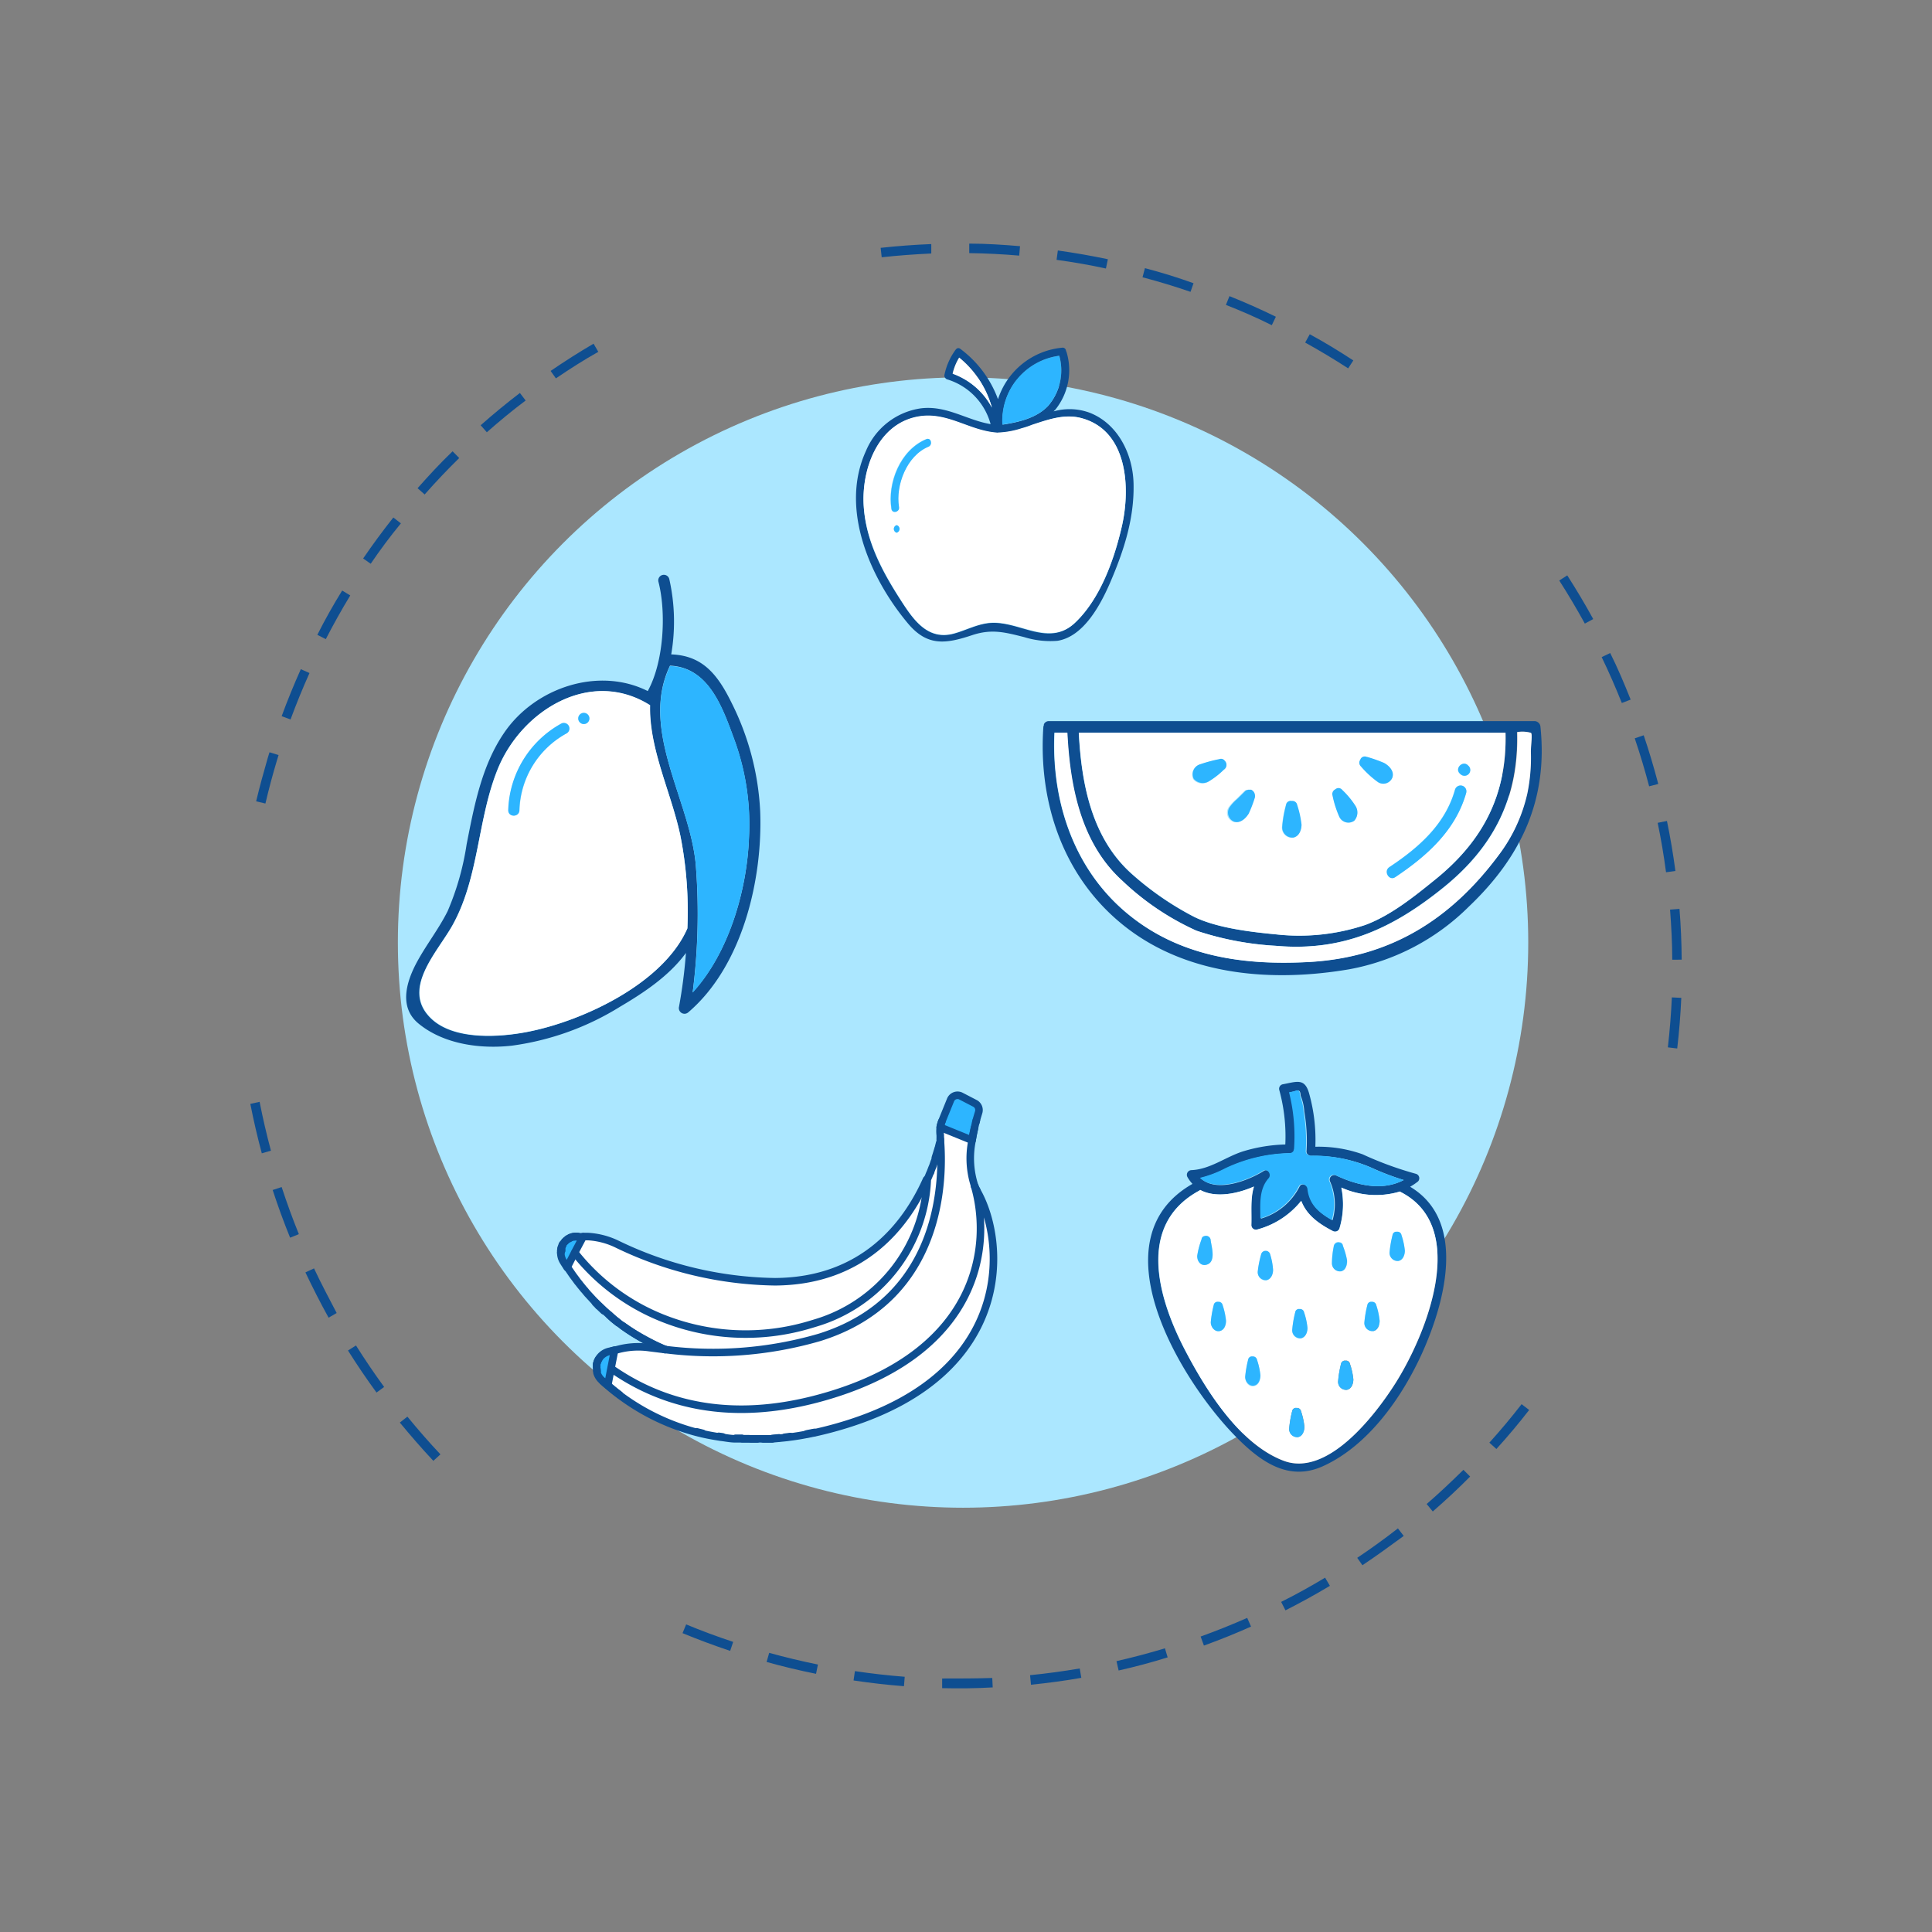 <svg id="Layer_1" data-name="Layer 1" xmlns="http://www.w3.org/2000/svg" viewBox="0 0 256 256"><rect x="0" y="0" width="256" height="256" fill="#808080" stroke="none"/><defs><style>.cls-1{fill:#0e4e91;}.cls-2{fill:#abe7ff;}.cls-3{fill:#fff;}.cls-4{fill:#2db5ff;}.cls-5{fill:#caf5fe;}.cls-6{fill:none;stroke:#0e4e91;stroke-linecap:round;stroke-linejoin:round;}</style></defs><path class="cls-1" d="M101.58,220.22l.34-1.21c2.13.59,4.31,1.11,6.46,1.55l-.25,1.23C105.94,221.35,103.74,220.82,101.58,220.22Zm-4.83-1.47c-2.12-.71-4.25-1.5-6.31-2.35l.48-1.16c2,.84,4.13,1.62,6.23,2.32Zm16.35,3.92.18-1.24c2.19.33,4.41.58,6.6.75l-.1,1.25C117.57,223.26,115.32,223,113.1,222.67Zm11.74,1,0-1.26c2.2,0,4.44,0,6.64-.07l.06,1.25C129.34,223.72,127.07,223.74,124.84,223.69Zm11.77-.45-.12-1.25c2.19-.22,4.4-.52,6.58-.89l.21,1.24C141.07,222.72,138.82,223,136.61,223.24Zm11.61-1.89-.28-1.22c2.15-.49,4.31-1.06,6.42-1.7l.36,1.2C152.59,220.28,150.4,220.86,148.22,221.35Zm-90.8-27.76c-1.53-1.63-3-3.33-4.44-5.07l1-.79c1.4,1.71,2.87,3.4,4.38,5Zm102.1,24.46-.43-1.18c2.08-.75,4.15-1.58,6.17-2.47l.51,1.15C163.73,216.44,161.63,217.29,159.52,218.05ZM49.89,184.52c-1.32-1.8-2.59-3.68-3.78-5.57l1.06-.67c1.18,1.87,2.43,3.72,3.73,5.5Zm120.44,28.86-.57-1.12c2-1,3.93-2.07,5.82-3.21l.64,1.08C174.31,211.28,172.32,212.37,170.33,213.38ZM43.54,174.6c-1.08-1.95-2.12-4-3.07-6l1.14-.53c.94,2,2,4,3,5.91Zm137,32.82-.7-1c1.84-1.23,3.65-2.54,5.39-3.9l.77,1C184.19,204.85,182.36,206.18,180.5,207.42ZM38.44,164c-.84-2.07-1.62-4.2-2.31-6.32l1.19-.39c.69,2.1,1.45,4.2,2.28,6.24Zm151.42,36.29-.82-1c1.67-1.44,3.31-3,4.87-4.53l.89.89C193.21,197.26,191.55,198.8,189.86,200.27ZM34.69,152.82c-.58-2.16-1.09-4.36-1.52-6.55L34.4,146c.42,2.16.93,4.34,1.5,6.47ZM198.28,192l-.93-.84c1.48-1.64,2.92-3.36,4.27-5.1l1,.77C201.24,188.61,199.78,190.35,198.28,192ZM33.94,106.18c.46-1.94,1-3.89,1.55-5.79l.22-.71,1.2.37-.21.7c-.57,1.88-1.08,3.8-1.53,5.72ZM38.5,95.33l-1.18-.43c.77-2.1,1.63-4.2,2.54-6.23l1.15.51C40.11,91.19,39.26,93.26,38.5,95.33ZM221,138.78c.25-2.2.43-4.43.53-6.62l1.25.06c-.1,2.23-.28,4.48-.54,6.71ZM43.17,84.69l-1.12-.57c1-2,2.13-4,3.29-5.87l1.07.65C45.27,80.78,44.18,82.73,43.17,84.69Zm178.41,42.48c0-2.2-.12-4.44-.29-6.64l1.25-.1c.18,2.23.28,4.49.29,6.73ZM49.12,74.7l-1-.7c1.26-1.84,2.6-3.67,4-5.43l1,.78C51.69,71.08,50.36,72.88,49.12,74.7Zm171.64,40.88c-.29-2.19-.66-4.39-1.11-6.55l1.23-.25c.45,2.19.83,4.42,1.12,6.63ZM56.27,65.52l-.94-.83c1.48-1.67,3-3.32,4.64-4.89l.88.89C59.27,62.24,57.73,63.86,56.27,65.52Zm162.25,38.67c-.56-2.13-1.2-4.27-1.91-6.36l1.19-.4c.72,2.12,1.36,4.29,1.93,6.45Zm-154-46.9-.83-.94c1.67-1.48,3.42-2.92,5.2-4.28l.76,1C67.87,54.4,66.15,55.83,64.49,57.29ZM214.9,93.15c-.82-2.05-1.71-4.1-2.67-6.08l1.13-.54c1,2,1.88,4.09,2.71,6.17Zm-141.23-43-.71-1c1.84-1.26,3.76-2.48,5.69-3.61l.63,1.08C77.37,47.69,75.49,48.89,73.67,50.13ZM210,82.63c-1.06-1.93-2.2-3.85-3.39-5.71l1.06-.68c1.21,1.89,2.37,3.83,3.44,5.79ZM116.83,34.09l-.14-1.25c2.22-.24,4.48-.41,6.71-.5l0,1.25C121.24,33.69,119,33.85,116.83,34.09Zm61.81,14.72c-1.85-1.2-3.77-2.35-5.7-3.42l.61-1.1c2,1.08,3.9,2.25,5.77,3.47ZM128.43,33.54l0-1.26c2.23,0,4.5.15,6.73.34l-.11,1.25C132.86,33.68,130.63,33.57,128.43,33.54Zm40.09,9.55c-2-1-4-1.87-6.08-2.69l.47-1.16c2.08.83,4.15,1.75,6.15,2.73ZM140,34.43l.17-1.24c2.21.31,4.44.7,6.63,1.16l-.26,1.23C144.4,35.11,142.2,34.73,140,34.43Zm17.75,4.24c-2.09-.72-4.23-1.37-6.36-1.93l.32-1.21c2.15.57,4.32,1.23,6.44,2Z"/><circle class="cls-2" cx="127.61" cy="124.89" r="74.89"/><path class="cls-1" d="M150.2,64c.13,4.68-1.29,9-3.13,13.27-1.25,2.87-3.48,7.09-6.95,7.64a11.58,11.58,0,0,1-4.41-.49c-2.51-.63-4.28-1.12-6.86-.27-3.57,1.19-6,1.53-8.6-1.61-5-6-9-15.17-5.51-22.78A9.33,9.33,0,0,1,122,54.11c3.41-.43,6.1,1.56,9.26,2.09a8.53,8.53,0,0,0-5.75-5.93.48.48,0,0,1-.25-.18.49.49,0,0,1-.11-.45,8.48,8.48,0,0,1,1.52-3.36l.06-.05.08-.06,0,0a.4.4,0,0,1,.43.05,14.57,14.57,0,0,1,5,6.68,9.91,9.91,0,0,1,8.52-6.83.44.44,0,0,1,.49.42l.06.12a8.34,8.34,0,0,1-1.43,7.62c-.08.1-.19.18-.27.28a7.73,7.73,0,0,1,4.7.15C148.09,56.09,150.09,60.12,150.2,64Zm-1.55,5.75c1.16-5.07.8-12.66-5.32-14.33-2.24-.61-4.39.16-6.56.91a13.88,13.88,0,0,1-1.42.47,11,11,0,0,1-3.09.56.35.35,0,0,1-.23,0c-3.65-.28-6.58-2.84-10.42-2.13-5.36,1-7.47,7-7.16,11.89s2.72,9.11,5.33,13.07c1.54,2.33,3.37,4.58,6.48,3.81,1.74-.44,3.33-1.39,5.16-1.46,3.81-.16,7.58,3.22,11,0S147.66,74.1,148.65,69.74Zm-9.84-15.89a7.2,7.2,0,0,0,1.55-6.72,8.68,8.68,0,0,0-7.51,9,.25.25,0,0,1,0,.13C135,55.94,137.28,55.41,138.81,53.85Zm-7.39.1a13,13,0,0,0-4.33-6.57,7.57,7.57,0,0,0-.87,2.09A9.57,9.57,0,0,1,131.42,54Z"/><path class="cls-3" d="M143.33,55.41c6.12,1.67,6.48,9.26,5.32,14.33-1,4.36-2.91,9.69-6.23,12.8s-7.19-.2-11-.05c-1.82.08-3.42,1-5.16,1.46-3.1.77-4.93-1.47-6.48-3.81-2.6-4-5-8.24-5.33-13.07s1.81-10.89,7.16-11.88c3.84-.72,6.77,1.85,10.43,2.12a.38.38,0,0,0,.22,0,11.29,11.29,0,0,0,3.09-.56,12.64,12.64,0,0,0,1.43-.48C138.94,55.57,141.09,54.8,143.33,55.41ZM123,59.18c.59-.25.33-1.24-.28-1-3.45,1.42-5.19,5.77-4.62,9.28.12.65,1.1.38,1-.27C118.65,64.31,120.15,60.37,123,59.18Zm-4.22,11.43a.52.52,0,0,0,0-1A.52.52,0,0,0,118.82,70.61Z"/><path class="cls-4" d="M140.36,47.14a7.2,7.2,0,0,1-1.55,6.72c-1.53,1.55-3.86,2.08-6,2.39a.32.32,0,0,0,0-.13A8.68,8.68,0,0,1,140.36,47.14Z"/><path class="cls-3" d="M127.1,47.38A13,13,0,0,1,131.43,54a9.55,9.55,0,0,0-5.2-4.47A7,7,0,0,1,127.1,47.38Z"/><path class="cls-4" d="M122.76,58.19c.61-.25.87.74.28,1-2.89,1.18-4.39,5.13-3.91,8,.11.65-.87.92-1,.27C117.57,64,119.31,59.61,122.76,58.19Z"/><path class="cls-4" d="M118.82,69.58a.52.52,0,0,1,0,1A.52.52,0,0,1,118.82,69.58Z"/><path class="cls-1" d="M100.73,107.53c.34,9-2.34,20.46-9.52,26.6a.75.75,0,0,1-1.24-.72,67.44,67.44,0,0,0,.92-7.14c-2.19,3-5.49,5.22-8.72,7.12a36.33,36.33,0,0,1-14.3,5.16c-4.14.48-9.07-.16-12.42-2.93-2.67-2.21-1.58-5.63-.14-8.26,1.24-2.26,2.84-4.3,4-6.62a35.9,35.9,0,0,0,2.52-8.86c1-5.09,2-10.46,5-14.82,4.07-5.94,12.46-8.77,19-5.49,2.12-3.83,2.48-10.35,1.42-14.47a.74.74,0,0,1,1.43-.39,25.67,25.67,0,0,1,.26,10c4.18.15,6.17,2.7,8,6.42A35.88,35.88,0,0,1,100.73,107.53ZM99.24,111a32.76,32.76,0,0,0-1.87-12.8c-1.58-4.3-3.37-9.75-8.59-10-4.13,8.61,2.86,18.1,3.44,26.75a82,82,0,0,1-.44,16.55C96.64,126.19,99,117.81,99.24,111ZM91.08,123a51.58,51.58,0,0,0-.91-12.2C89,105.15,86,99.3,86.1,93.47c-7.88-5-17,.68-20.16,8.43-2.7,6.7-2.43,14.32-6,20.71-2,3.59-6.89,8.48-2.81,12.37,3.06,2.92,9.18,2.48,12.9,1.73,7.32-1.46,17.83-6.42,21-13.64Z"/><path class="cls-4" d="M97.38,98.18A32.76,32.76,0,0,1,99.25,111c-.27,6.83-2.61,15.21-7.46,20.52A82,82,0,0,0,92.23,115c-.58-8.65-7.57-18.15-3.44-26.75C94,88.43,95.79,93.88,97.38,98.18Z"/><path class="cls-3" d="M90.17,110.84a51.58,51.58,0,0,1,.91,12.2l0,0c-3.16,7.21-13.67,12.18-21,13.64-3.72.75-9.83,1.18-12.9-1.73-4.08-3.89.81-8.78,2.81-12.37,3.53-6.39,3.25-14,6-20.71,3.14-7.75,12.28-13.4,20.16-8.43C86,99.3,89,105.15,90.17,110.84ZM77.36,95.94a.74.74,0,0,0,0-1.48A.74.74,0,0,0,77.36,95.94Zm-2.25,1.21a.74.74,0,0,0-.74-1.28,13.56,13.56,0,0,0-7,11.45c0,1,1.45,1,1.48,0A12.08,12.08,0,0,1,75.11,97.15Z"/><path class="cls-4" d="M77.36,94.46a.74.74,0,0,1,0,1.48A.74.74,0,0,1,77.36,94.46Z"/><path class="cls-4" d="M74.37,95.88a.74.74,0,0,1,.74,1.28,12,12,0,0,0-6.29,10.17c0,1-1.51,1-1.48,0A13.58,13.58,0,0,1,74.37,95.88Z"/><path class="cls-1" d="M186.85,157.25c7.49,4.48,4.66,15.15,1.68,21.84-2.63,5.9-7.17,12.46-13.26,15.2-4.57,2.06-8.3-.66-11.5-3.91-7.25-7.33-18.72-26.13-5.76-33.51a4.67,4.67,0,0,1-.66-.89.62.62,0,0,1,.52-.93c2.47-.11,4.48-1.72,6.78-2.47a20.88,20.88,0,0,1,5.66-.93,23.19,23.19,0,0,0-.8-7.22.61.61,0,0,1,.43-.75c1.89-.35,2.92-.86,3.51,1.15a22.79,22.79,0,0,1,.84,7.12,17.35,17.35,0,0,1,6.26,1,45.8,45.8,0,0,0,7.08,2.59.61.61,0,0,1,.27,1A8.06,8.06,0,0,1,186.85,157.25Zm-2,26.12c4.13-6.51,9.91-20.76.73-25.43l-.08-.06a11.07,11.07,0,0,1-7.78-.52,11,11,0,0,1-.24,5.39.62.62,0,0,1-.89.37c-1.94-1-3.48-2.16-4.19-4a11.15,11.15,0,0,1-5.84,3.8.61.61,0,0,1-.77-.59c.06-1.83-.15-3.54.35-5.11-2.26,1-5.13,1.54-7.13.45a.85.85,0,0,1-.14.11c-8.42,4.58-5.34,14.48-1.8,21.23,2.74,5.2,7.21,12.37,13,14.55S182.26,187.45,184.85,183.37ZM177,155.73c2.84,1.35,6.15,2.12,9,.63a35,35,0,0,1-4.27-1.63,19,19,0,0,0-8-1.57.54.54,0,0,1-.34-.12.51.51,0,0,1-.27-.5,22.24,22.24,0,0,0-.29-5.22,6.61,6.61,0,0,0-.5-2.17c0-.62-.22-.8-.75-.52-.23,0-.45.08-.68.12a23.79,23.79,0,0,1,.67,7.47.73.73,0,0,1-.06.21v0s0,0,0,.07a.58.58,0,0,1-.52.32,20.69,20.69,0,0,0-8.52,2,15.37,15.37,0,0,1-3.38,1.28c2.06,2,6.32.34,8.36-.94.61-.39,1.18.46.74,1-1.3,1.47-1.12,3.48-1.09,5.31a8.4,8.4,0,0,0,5.09-4.22c.29-.61,1.08-.23,1.15.31.22,2.1,1.59,3.21,3.23,4.13a7.5,7.5,0,0,0-.31-5.1A.61.61,0,0,1,177,155.73Z"/><path class="cls-3" d="M185.58,157.94c9.19,4.67,3.41,18.92-.73,25.43-2.6,4.08-8.9,12.39-14.75,10.19s-10.3-9.35-13-14.55c-3.54-6.75-6.62-16.65,1.8-21.23a.85.85,0,0,0,.14-.11c2,1.09,4.87.54,7.13-.45-.5,1.57-.29,3.29-.35,5.11a.61.61,0,0,0,.77.59,11.15,11.15,0,0,0,5.84-3.8c.71,1.85,2.25,3,4.19,4a.62.62,0,0,0,.89-.37,11.26,11.26,0,0,0,.24-5.39,11.12,11.12,0,0,0,7.78.52S185.54,157.92,185.58,157.94Zm.57,7.78a9.72,9.72,0,0,0-.45-2.06.52.52,0,0,0-.59-.43.51.51,0,0,0-.59.43,13.19,13.19,0,0,0-.39,2.26,1.07,1.07,0,0,0,1.15,1.18C185.91,167,186.15,166.28,186.15,165.72ZM182.81,175a10,10,0,0,0-.45-2.07.53.53,0,0,0-.59-.43.5.5,0,0,0-.59.43,13.36,13.36,0,0,0-.39,2.26,1.07,1.07,0,0,0,1.15,1.19C182.57,176.27,182.81,175.57,182.81,175Zm-3.48,7.78a9.14,9.14,0,0,0-.45-2.06.52.52,0,0,0-.59-.43.51.51,0,0,0-.59.43,13.17,13.17,0,0,0-.38,2.26,1.06,1.06,0,0,0,1.15,1.18C179.09,184.05,179.32,183.35,179.33,182.79Zm-1.59-14.38a1.29,1.29,0,0,0,.75-1.45,9.45,9.45,0,0,0-.56-1.93.48.48,0,0,0-.43-.44.61.61,0,0,0-.78.54v0a11.56,11.56,0,0,0-.24,2.19A1.07,1.07,0,0,0,177.74,168.41ZM173.25,176a9.72,9.72,0,0,0-.45-2.06.52.52,0,0,0-.59-.43.5.5,0,0,0-.59.43,13.19,13.19,0,0,0-.39,2.26,1.06,1.06,0,0,0,1.15,1.18C173,177.21,173.24,176.52,173.25,176Zm-.4,13.07a10,10,0,0,0-.45-2.07.53.53,0,0,0-.59-.43.5.5,0,0,0-.59.43,13.36,13.36,0,0,0-.39,2.26A1.07,1.07,0,0,0,172,190.4C172.6,190.28,172.84,189.58,172.85,189Zm-4.16-20.75a9.31,9.31,0,0,0-.39-2.08.51.51,0,0,0-.59-.43.52.52,0,0,0-.59.43,12.29,12.29,0,0,0-.45,2.25,1.06,1.06,0,0,0,1.14,1.19C168.43,169.52,168.67,168.83,168.69,168.27Zm-1.67,14a9.67,9.67,0,0,0-.45-2.07.52.52,0,0,0-.59-.43.5.5,0,0,0-.59.43,13.36,13.36,0,0,0-.39,2.26c0,.64.45,1.31,1.15,1.18S167,182.81,167,182.25ZM162.47,175a10,10,0,0,0-.45-2.07.53.53,0,0,0-.59-.43.5.5,0,0,0-.59.43,13.36,13.36,0,0,0-.39,2.26c0,.64.45,1.31,1.15,1.19S162.46,175.57,162.47,175Zm-2.72-7.4c1.47-.23.79-2.37.67-3.27,0,0,0,0,0,0a.61.61,0,0,0-.79-.54.45.45,0,0,0-.42.44,10.92,10.92,0,0,0-.57,2.16C158.59,167,159,167.73,159.75,167.61Z"/><path class="cls-4" d="M185.7,163.65a9.14,9.14,0,0,1,.45,2.06c0,.56-.24,1.26-.87,1.37a1.07,1.07,0,0,1-1.15-1.18,14.43,14.43,0,0,1,.39-2.26.51.51,0,0,1,.59-.43A.53.53,0,0,1,185.7,163.65Z"/><path class="cls-4" d="M186,156.36c-2.82,1.49-6.14.73-9-.63a.62.62,0,0,0-.84.83,7.62,7.62,0,0,1,.31,5.1c-1.63-.92-3-2-3.23-4.13-.06-.53-.86-.92-1.15-.31a8.4,8.4,0,0,1-5.09,4.22c0-1.83-.21-3.84,1.09-5.31.44-.5-.13-1.35-.74-1-2,1.28-6.29,2.9-8.36.94a14.89,14.89,0,0,0,3.38-1.28,20.72,20.72,0,0,1,8.52-2,.59.59,0,0,0,.52-.32s0,0,0-.07v0a.73.73,0,0,0,.06-.21,24,24,0,0,0-.67-7.47c.23,0,.45-.09.68-.12.53-.27.79-.1.75.52a6.81,6.81,0,0,1,.5,2.17,22.79,22.79,0,0,1,.29,5.22.52.52,0,0,0,.27.5.54.54,0,0,0,.34.12,19.17,19.17,0,0,1,8,1.57A34.23,34.23,0,0,0,186,156.36Z"/><path class="cls-4" d="M182.36,172.94a9.34,9.34,0,0,1,.45,2.07c0,.56-.24,1.26-.87,1.37a1.07,1.07,0,0,1-1.15-1.19,14.85,14.85,0,0,1,.39-2.26.51.51,0,0,1,.59-.43A.54.54,0,0,1,182.36,172.94Z"/><path class="cls-4" d="M178.87,180.73a8.62,8.62,0,0,1,.45,2.06c0,.56-.24,1.26-.87,1.37A1.06,1.06,0,0,1,177.3,183a14.41,14.41,0,0,1,.38-2.26.51.51,0,0,1,.59-.43A.52.52,0,0,1,178.87,180.73Z"/><path class="cls-4" d="M178.49,167c0,.56-.13,1.28-.75,1.45a1.06,1.06,0,0,1-1.25-1.07,11.56,11.56,0,0,1,.24-2.19v0a.61.61,0,0,1,.78-.54.46.46,0,0,1,.43.44A10.2,10.2,0,0,1,178.49,167Z"/><path class="cls-4" d="M172.8,173.89a9.14,9.14,0,0,1,.45,2.06c0,.57-.24,1.26-.87,1.37a1.06,1.06,0,0,1-1.15-1.18,14.64,14.64,0,0,1,.39-2.26.5.5,0,0,1,.59-.43A.54.54,0,0,1,172.8,173.89Z"/><path class="cls-4" d="M172.39,187a9.34,9.34,0,0,1,.45,2.07c0,.56-.24,1.26-.87,1.37a1.07,1.07,0,0,1-1.15-1.19,14.85,14.85,0,0,1,.39-2.26.51.51,0,0,1,.59-.43A.55.55,0,0,1,172.39,187Z"/><path class="cls-4" d="M168.3,166.19a8.77,8.77,0,0,1,.39,2.08c0,.56-.26,1.25-.89,1.35a1.06,1.06,0,0,1-1.14-1.19,14.46,14.46,0,0,1,.45-2.25.62.62,0,0,1,1.19,0Z"/><path class="cls-4" d="M166.56,180.17a9.1,9.1,0,0,1,.45,2.07c0,.56-.24,1.26-.87,1.36s-1.16-.54-1.15-1.18a14.85,14.85,0,0,1,.39-2.26.51.51,0,0,1,.59-.43A.55.55,0,0,1,166.56,180.17Z"/><path class="cls-4" d="M162,172.94a9.34,9.34,0,0,1,.45,2.07c0,.56-.24,1.26-.87,1.37s-1.16-.55-1.15-1.19a14.85,14.85,0,0,1,.39-2.26.51.51,0,0,1,.59-.43A.54.54,0,0,1,162,172.94Z"/><path class="cls-4" d="M160.42,164.34c.11.9.8,3-.67,3.27-.73.11-1.15-.59-1.11-1.23a10.92,10.92,0,0,1,.57-2.16.47.47,0,0,1,.42-.44.61.61,0,0,1,.79.54S160.42,164.34,160.42,164.34Z"/><path class="cls-1" d="M204.12,96.33c1,9.68-2.57,17.23-9.53,23.84a30.16,30.16,0,0,1-15.78,8.26c-10.06,1.72-21.16.92-29.48-5.46s-11.78-16.46-11.08-26.64a.73.73,0,0,1,.07-.24.15.15,0,0,1,0-.06l0-.06a.72.72,0,0,1,.66-.42h64.33A.81.81,0,0,1,204.12,96.33Zm-1.29,3.29c0-1,.26-2.38,0-2.52A4.14,4.14,0,0,0,201,97c.25,8.66-3.06,15.2-9.78,20.62s-13.33,8.49-22.18,7.7a40.14,40.14,0,0,1-10.52-2,35.12,35.12,0,0,1-9.82-6.61c-5.53-5-6.95-12.52-7.31-19.63h-1.68c-.42,8.79,2.4,17.64,9.14,23.53,7,6.08,15.7,7.34,24.62,6.85,10.68-.61,18.72-5.6,25.08-14.16a21.22,21.22,0,0,0,3.8-8.2A24.77,24.77,0,0,0,202.83,99.62Zm-12.67,16.94c6.37-5.13,9.53-11.25,9.33-19.45H142.94c.36,6.93,1.76,14.19,7.29,18.93a39.84,39.84,0,0,0,8,5.46c3,1.47,7.51,2,10.81,2.31a27.7,27.7,0,0,0,11.86-1.24C184.29,121.31,187.39,118.8,190.16,116.56Z"/><path class="cls-3" d="M202.85,97.1c.24.14,0,1.55,0,2.52a23.55,23.55,0,0,1-.46,5.49,21.22,21.22,0,0,1-3.8,8.2c-6.36,8.56-14.4,13.56-25.08,14.16-8.92.5-17.67-.76-24.62-6.85-6.75-5.89-9.56-14.74-9.14-23.53h1.69c.36,7.11,1.79,14.65,7.3,19.63a35.34,35.34,0,0,0,9.82,6.61,40.56,40.56,0,0,0,10.52,2c8.86.78,15.45-2.27,22.19-7.7s10-12,9.77-20.62A4.17,4.17,0,0,1,202.85,97.1Z"/><path class="cls-3" d="M199.49,97.1c.21,8.2-3,14.33-9.33,19.45-2.77,2.24-5.87,4.75-9.24,6a27.67,27.67,0,0,1-11.86,1.25c-3.3-.31-7.82-.85-10.81-2.32a39.84,39.84,0,0,1-8-5.46c-5.53-4.74-6.93-12-7.29-18.93h56.55Zm-6,5.48a.76.76,0,0,0,1.08-1.08s-.06,0-.08-.08c-.7-.69-1.79.4-1.08,1.08A.3.3,0,0,0,193.52,102.58Zm.77,2.45a.77.77,0,0,0-1.48-.42c-1.29,4.63-4.85,7.71-8.7,10.29-.82.54,0,1.87.78,1.32C189.08,113.42,192.9,110,194.29,105Zm-9.78-2c.26-.81-.45-1.54-1.11-1.9a19.22,19.22,0,0,0-2.2-.79h0l-.05,0a.62.62,0,0,0-.85.38.68.68,0,0,0,.11.9,13.7,13.7,0,0,0,2.16,2A1.29,1.29,0,0,0,184.51,103Zm-5.07,5.78a1.62,1.62,0,0,0,.15-2,11.09,11.09,0,0,0-1.66-2l0,0a.61.61,0,0,0-.93-.08.68.68,0,0,0-.36.83,13.86,13.86,0,0,0,.87,2.74A1.34,1.34,0,0,0,179.44,108.77Zm-7,.49a12.6,12.6,0,0,0-.57-2.59.64.64,0,0,0-.73-.54.63.63,0,0,0-.75.54,16.89,16.89,0,0,0-.5,2.81,1.35,1.35,0,0,0,1.45,1.5C172.15,110.84,172.43,110,172.46,109.26Zm-6.19-3.82a.38.38,0,0,0,0-.1.84.84,0,0,0-.58-.73h-.23a.36.36,0,0,0-.15,0l-.15.06-.08,0a.6.6,0,0,1-.13.09l-1.11,1.1a5.72,5.72,0,0,0-.94,1,1.3,1.3,0,0,0,.56,2c.81.25,1.54-.44,1.92-1.09a18,18,0,0,0,.82-2.15l0-.08v0A.29.29,0,0,0,166.27,105.44ZM162.18,102a.75.75,0,0,0,.11-1.16.57.57,0,0,0-.77-.2,19.1,19.1,0,0,0-2.54.69,1.37,1.37,0,0,0-.87,1.93,1.54,1.54,0,0,0,2,.33,10.66,10.66,0,0,0,2-1.55S162.16,102,162.18,102Z"/><path class="cls-4" d="M194.6,101.49a.76.76,0,0,1-1.08,1.08.27.27,0,0,1-.08-.07c-.71-.69.39-1.78,1.08-1.09C194.54,101.45,194.58,101.47,194.6,101.49Z"/><path class="cls-4" d="M192.81,104.61a.77.77,0,0,1,1.48.42c-1.4,5-5.21,8.39-9.41,11.2-.82.55-1.59-.78-.78-1.33C188,112.32,191.52,109.24,192.81,104.61Z"/><path class="cls-4" d="M183.4,101.09c.66.36,1.37,1.09,1.11,1.9a1.29,1.29,0,0,1-2,.58,12.47,12.47,0,0,1-2.16-2,.68.68,0,0,1-.11-.9.62.62,0,0,1,.85-.38l.05,0h0A19.22,19.22,0,0,1,183.4,101.09Z"/><path class="cls-4" d="M179.59,106.75a1.62,1.62,0,0,1-.15,2,1.33,1.33,0,0,1-2-.59,13.43,13.43,0,0,1-.87-2.74.68.68,0,0,1,.36-.83.63.63,0,0,1,.93.08l0,0A11.09,11.09,0,0,1,179.59,106.75Z"/><path class="cls-4" d="M171.89,106.67a12.6,12.6,0,0,1,.57,2.59c0,.7-.31,1.58-1.1,1.72a1.35,1.35,0,0,1-1.45-1.5,15.76,15.76,0,0,1,.5-2.81.62.62,0,0,1,.75-.54A.65.65,0,0,1,171.89,106.67Z"/><path class="cls-4" d="M166.29,105.34a.19.19,0,0,1,0,.1.25.25,0,0,1,0,.12v0a.24.24,0,0,1,0,.09,17,17,0,0,1-.82,2.15c-.39.64-1.11,1.33-1.92,1.08a1.29,1.29,0,0,1-.56-2,6.12,6.12,0,0,1,.94-1c.37-.36.75-.73,1.11-1.1a.57.57,0,0,1,.13-.08l.08,0,.15-.06.15,0h.24A.88.88,0,0,1,166.29,105.34Z"/><path class="cls-4" d="M162.29,100.81a.75.75,0,0,1-.11,1.16l0,0a10.71,10.71,0,0,1-2,1.56,1.57,1.57,0,0,1-2-.33,1.38,1.38,0,0,1,.87-1.94,19.79,19.79,0,0,1,2.54-.68A.6.6,0,0,1,162.29,100.81Z"/><path class="cls-4" d="M79.11,181.73a1.33,1.33,0,0,0,0,.19,2.23,2.23,0,0,0,.66,1l.44.39.32.27.43-2.25.48-2.44-.38.09-.35.08a2.22,2.22,0,0,0-1.39,1l-.11.2a5.71,5.71,0,0,0-.15.44.83.83,0,0,0,0,.22c0,.05,0,.11,0,.16a1.93,1.93,0,0,0,0,.34.68.68,0,0,0,0,.14A.52.52,0,0,0,79.11,181.73Z"/><path class="cls-5" d="M79.09,181.62a.52.52,0,0,0,0,.11A.52.52,0,0,1,79.09,181.62Z"/><path class="cls-4" d="M74.31,166a2.2,2.2,0,0,0,.31,1.12c.17.28.35.55.52.82l1-1.95,1.12-2.11-.72,0h-.29l-.14,0H76l-.09,0-.18.05-.15.06h0l-.22.12-.1.06-.25.2h0l-.12.12h0l0,0a3.15,3.15,0,0,0-.22.29s-.05.08-.07.13l-.06.12a1.8,1.8,0,0,0-.08.21.83.83,0,0,0,0,.15.44.44,0,0,0,0,.1.07.07,0,0,0,0,.05.78.78,0,0,0,0,.16h0A1.62,1.62,0,0,0,74.31,166Z"/><path class="cls-4" d="M74.31,166a1.62,1.62,0,0,1,0-.22A1.62,1.62,0,0,0,74.31,166Z"/><path class="cls-4" d="M79.06,181.14s0-.11,0-.16A.78.78,0,0,0,79.06,181.14Z"/><path class="cls-4" d="M79.08,181a.83.83,0,0,1,0-.22A.83.83,0,0,0,79.08,181Z"/><path class="cls-4" d="M79.11,180.76a1.42,1.42,0,0,1,.07-.22A1.87,1.87,0,0,0,79.11,180.76Z"/><path class="cls-3" d="M79.82,182.94l.44.39Z"/><path class="cls-3" d="M75.14,167.91l.35.51.15.22.17.25c.16.23.33.45.5.68l.24.33a4,4,0,0,1,.26.32c.08.11.17.21.25.31l.26.32c.07.09.15.17.23.26s.19.23.29.35l.59.64c.15.17.31.33.46.48l.4.4.07.06.67.64.69.61c.39.33.78.64,1.17,1l.62.45a28.57,28.57,0,0,0,2.78,1.75l.71.38c.71.37,1.42.7,2.15,1a50.5,50.5,0,0,0,20.45-1.61c16.48-5.15,16.43-21.34,16-26.27,0,.06,0,.12,0,.19s0,.15-.06.24a1.82,1.82,0,0,0-.07.25l-.07.26c0,.12-.07.23-.1.35s-.05.2-.09.3l-.09.3s0,0,0,0l-.09.29a3.18,3.18,0,0,0-.1.33s0,.09,0,.13-.07.22-.12.34-.11.32-.17.49-.08.21-.13.32v0l-.19.49c0,.06,0,.11-.07.17l-.1.23-.09.23-.19.43a20.73,20.73,0,0,1-14.74,19l-.73.22a29.69,29.69,0,0,1-20-1A28,28,0,0,1,76.17,166Z"/><path class="cls-5" d="M79.18,180.54a1.43,1.43,0,0,1,.08-.22A1,1,0,0,0,79.18,180.54Z"/><path class="cls-5" d="M79.26,180.32l.11-.2A2,2,0,0,0,79.26,180.32Z"/><path class="cls-3" d="M80.26,183.33l.32.27Z"/><path class="cls-3" d="M81,181.35l-.43,2.25c.34.28.69.56,1,.82l.52.4a29.56,29.56,0,0,0,10.16,4.9l.81.2c.71.16,1.42.29,2.13.4a4.46,4.46,0,0,0,.51.07c.59.09,1.17.15,1.74.19l.8,0h.07l.88,0c.1,0,.2,0,.3,0,.26,0,.53,0,.79,0h.81l.52,0q.31,0,.63,0h.09l.87-.08.8-.08.72-.09c.72-.09,1.44-.21,2.14-.35l.45-.09.58-.11c1.49-.33,2.91-.71,4.25-1.13,22.26-6.95,21.13-24.21,17.25-30.94a4.53,4.53,0,0,1-.27-.54c2.31,8,.44,21.55-18.71,27.53C102.45,187.22,91.38,188.6,81,181.35Z"/><path class="cls-4" d="M74.84,164.54l0,0h0Z"/><path class="cls-5" d="M81.61,184.42c-.34-.26-.69-.54-1-.82C80.92,183.88,81.27,184.16,81.61,184.42Z"/><path class="cls-5" d="M82.13,184.82l-.52-.4Z"/><path class="cls-4" d="M75.35,164.11l.22-.12A1.55,1.55,0,0,0,75.35,164.11Z"/><path class="cls-3" d="M77.29,163.85,76.17,166a28,28,0,0,0,11.13,8.61,29.69,29.69,0,0,0,20,1l.73-.22a20.73,20.73,0,0,0,14.74-19c-2.68,6-8.36,13.46-20.07,13.54a49.57,49.57,0,0,1-21.07-5.05,10.16,10.16,0,0,0-3.71-.94Z"/><path class="cls-4" d="M75.58,164l.15-.06Z"/><path class="cls-3" d="M88.1,178.81h0l-2-.25a10.46,10.46,0,0,0-4,.19l-.63.16L81,181.35c10.37,7.25,21.44,5.87,29.44,3.37,19.15-6,21-19.55,18.71-27.53h0a11.76,11.76,0,0,1-.35-6.09l-4.22-1.73a4.25,4.25,0,0,0,0,1.07c0,.15,0,.32,0,.51h0c.43,4.93.48,21.12-16,26.27a50.5,50.5,0,0,1-20.45,1.61Z"/><path class="cls-4" d="M75.91,163.88l.09,0h.06Z"/><path class="cls-4" d="M76.14,163.83l.14,0Z"/><path class="cls-4" d="M76.28,163.81h0Z"/><path class="cls-5" d="M93.1,189.92l-.81-.2Z"/><path class="cls-5" d="M95.74,190.39a4.46,4.46,0,0,1-.51-.07Z"/><path class="cls-5" d="M98.28,190.63l-.8,0Z"/><path class="cls-5" d="M99.23,190.67l-.88,0Z"/><path class="cls-5" d="M100.32,190.67c-.26,0-.53,0-.79,0C99.8,190.68,100.06,190.68,100.32,190.67Z"/><path class="cls-5" d="M102.28,190.6q-.32,0-.63,0Q102,190.63,102.28,190.6Z"/><path class="cls-5" d="M103.24,190.52l-.87.08Z"/><path class="cls-4" d="M107.93,189.8l-.58.11Z"/><path class="cls-4" d="M124.68,149a2.23,2.23,0,0,0-.09.39l4.22,1.73c.09-.58.21-1.15.33-1.66.06-.25.11-.5.17-.73l.06-.23c.12-.44.24-.82.33-1.13a1,1,0,0,0-.47-1.12l-1.93-1a1,1,0,0,0-1.32.49l-1.17,2.88A3,3,0,0,0,124.68,149Z"/><path class="cls-6" d="M77.29,163.85l.63,0a10.16,10.16,0,0,1,3.71.94,49.57,49.57,0,0,0,21.07,5.05c11.71-.08,17.39-7.53,20.07-13.54"/><path class="cls-6" d="M76.14,163.83l.14,0h.29"/><path class="cls-6" d="M75.91,163.88l.09,0h.06"/><path class="cls-6" d="M75.58,164l.15-.06"/><path class="cls-6" d="M75.25,164.17l.07,0h0l.22-.12"/><path class="cls-6" d="M75,164.39l0,0"/><path class="cls-6" d="M74.55,165l0-.07,0-.06"/><path class="cls-6" d="M79.29,173l-.4-.4"/><path class="cls-6" d="M80,173.68l-.67-.64"/><path class="cls-6" d="M81.89,175.24c-.4-.3-.78-.62-1.17-1"/><path class="cls-6" d="M88.09,178.81c-.7-.3-1.4-.62-2.09-1-.24-.12-.48-.24-.71-.38a24.81,24.81,0,0,1-2.78-1.75"/><line class="cls-6" x1="88.11" y1="178.82" x2="88.1" y2="178.81"/><path class="cls-6" d="M124.6,150.94c0,.06,0,.12,0,.19s0,.15-.06.24a1.82,1.82,0,0,0-.07.25l-.07.26c0,.12-.07.23-.1.35s-.05.2-.09.3l-.09.3s0,0,0,0l-.09.29a3.18,3.18,0,0,0-.1.33s0,.09,0,.13-.07.22-.12.34-.11.32-.17.49-.08.21-.13.32v0l-.19.49c0,.06,0,.11-.07.17l-.1.23-.09.23-.19.43a20.73,20.73,0,0,1-14.74,19l-.73.22a29.69,29.69,0,0,1-20-1A28,28,0,0,1,76.17,166"/><path class="cls-6" d="M74.84,164.54l0,0h0"/><path class="cls-6" d="M74.49,165.08l0-.1,0,0"/><path class="cls-6" d="M74.35,165.54s0,0,0,0a.64.64,0,0,1,0-.07v0l0-.11"/><path class="cls-6" d="M74.32,165.75a.78.78,0,0,1,0-.16"/><path class="cls-6" d="M74.31,166a1.62,1.62,0,0,1,0-.22"/><path class="cls-6" d="M88.15,178.82c-.73-.3-1.44-.63-2.15-1l-.71-.38a28.57,28.57,0,0,1-2.78-1.75l-.62-.45c-.39-.31-.78-.62-1.17-1l-.69-.61-.67-.64-.07-.06-.4-.4c-.15-.15-.31-.31-.46-.48l-.59-.64c-.1-.12-.2-.23-.29-.35s-.16-.17-.23-.26l-.26-.32c-.08-.1-.17-.2-.25-.31a4,4,0,0,0-.26-.32l-.24-.33c-.17-.23-.34-.45-.5-.68l-.17-.25-.15-.22-.35-.51"/><path class="cls-6" d="M74.31,166a2.2,2.2,0,0,0,.31,1.12c.17.28.35.55.52.82l1-1.95,1.12-2.11-.72,0h-.29l-.14,0h-.08l-.15,0-.18.05-.15.06h0a1.55,1.55,0,0,0-.22.12l-.1.06-.25.2h0l-.12.12,0,0a3.15,3.15,0,0,0-.22.29s-.05.08-.07.13l-.06.12a1.8,1.8,0,0,0-.08.21.83.83,0,0,0,0,.15.44.44,0,0,0,0,.1.07.07,0,0,0,0,.05.78.78,0,0,0,0,.16h0A1.62,1.62,0,0,0,74.31,166Z"/><path class="cls-6" d="M124.81,148.58a3,3,0,0,0-.13.39,2.46,2.46,0,0,0-.09.39,4.25,4.25,0,0,0,0,1.07c0,.15,0,.32,0,.51h0c.43,4.93.48,21.12-16,26.27a50.5,50.5,0,0,1-20.45,1.61h-.06l-2-.25a10.46,10.46,0,0,0-4,.19l-.63.16-.38.09"/><path class="cls-6" d="M129.31,148.7a2,2,0,0,0,.06-.23"/><path class="cls-6" d="M129.16,157.18a11.76,11.76,0,0,1-.35-6.09c.09-.58.21-1.15.33-1.66"/><path class="cls-6" d="M129.43,157.73a4.53,4.53,0,0,1-.27-.54"/><path class="cls-6" d="M106.9,190l.45-.09.58-.11"/><path class="cls-6" d="M104,190.44l.72-.09"/><path class="cls-6" d="M102.37,190.6l.87-.08"/><path class="cls-6" d="M101.13,190.66l.52,0q.31,0,.63,0"/><path class="cls-6" d="M99.53,190.67c.27,0,.53,0,.79,0"/><path class="cls-6" d="M98.35,190.64l.88,0"/><path class="cls-6" d="M97.48,190.58l.8,0"/><path class="cls-6" d="M95.23,190.32l.51.07"/><path class="cls-6" d="M92.29,189.72l.81.2"/><path class="cls-6" d="M80.58,183.6c.34.28.69.56,1,.82l.52.4"/><path class="cls-6" d="M79.06,181.14s0-.11,0-.16a.83.83,0,0,1,0-.22,5.71,5.71,0,0,1,.15-.44l.11-.2"/><path class="cls-6" d="M79.11,181.73a.52.52,0,0,1,0-.11.68.68,0,0,1,0-.14"/><path class="cls-6" d="M81,181.35c10.37,7.25,21.44,5.87,29.44,3.37,19.15-6,21-19.55,18.71-27.53h0l0,0c.09.2.19.4.29.59,3.88,6.73,5,24-17.25,30.94-1.34.42-2.76.8-4.25,1.13l-.58.11a3.26,3.26,0,0,1-.45.09c-.7.14-1.42.26-2.14.35l-.72.09-.8.08-.87.08h-.09q-.32,0-.63,0l-.52,0h-.81c-.26,0-.53,0-.79,0-.1,0-.2,0-.3,0l-.88,0h-.07l-.8,0c-.57,0-1.15-.1-1.74-.19a4.46,4.46,0,0,1-.51-.07c-.71-.11-1.42-.24-2.13-.4l-.81-.2a29.56,29.56,0,0,1-10.16-4.9l-.52-.4c-.34-.26-.69-.54-1-.82l-.32-.27-.44-.39"/><path class="cls-6" d="M128.81,151.09h0c.09-.58.2-1.14.32-1.66.06-.25.11-.5.17-.73l.06-.23c.12-.44.24-.82.33-1.13a1,1,0,0,0-.47-1.12l-1.93-1a1,1,0,0,0-1.32.49l-1.17,2.88a3,3,0,0,0-.13.39,2.23,2.23,0,0,0-.09.39Z"/><path class="cls-6" d="M79.11,181.73a1.33,1.33,0,0,0,0,.19,2.23,2.23,0,0,0,.66,1l.44.39.32.27.43-2.25.48-2.44h0l-.37.1-.35.08a2.22,2.22,0,0,0-1.39,1,2,2,0,0,0-.11.2,1,1,0,0,0-.08.22,1.87,1.87,0,0,0-.07.22.83.83,0,0,0,0,.22.78.78,0,0,0,0,.16,1.93,1.93,0,0,0,0,.34.68.68,0,0,0,0,.14A.52.52,0,0,0,79.11,181.73Z"/></svg>